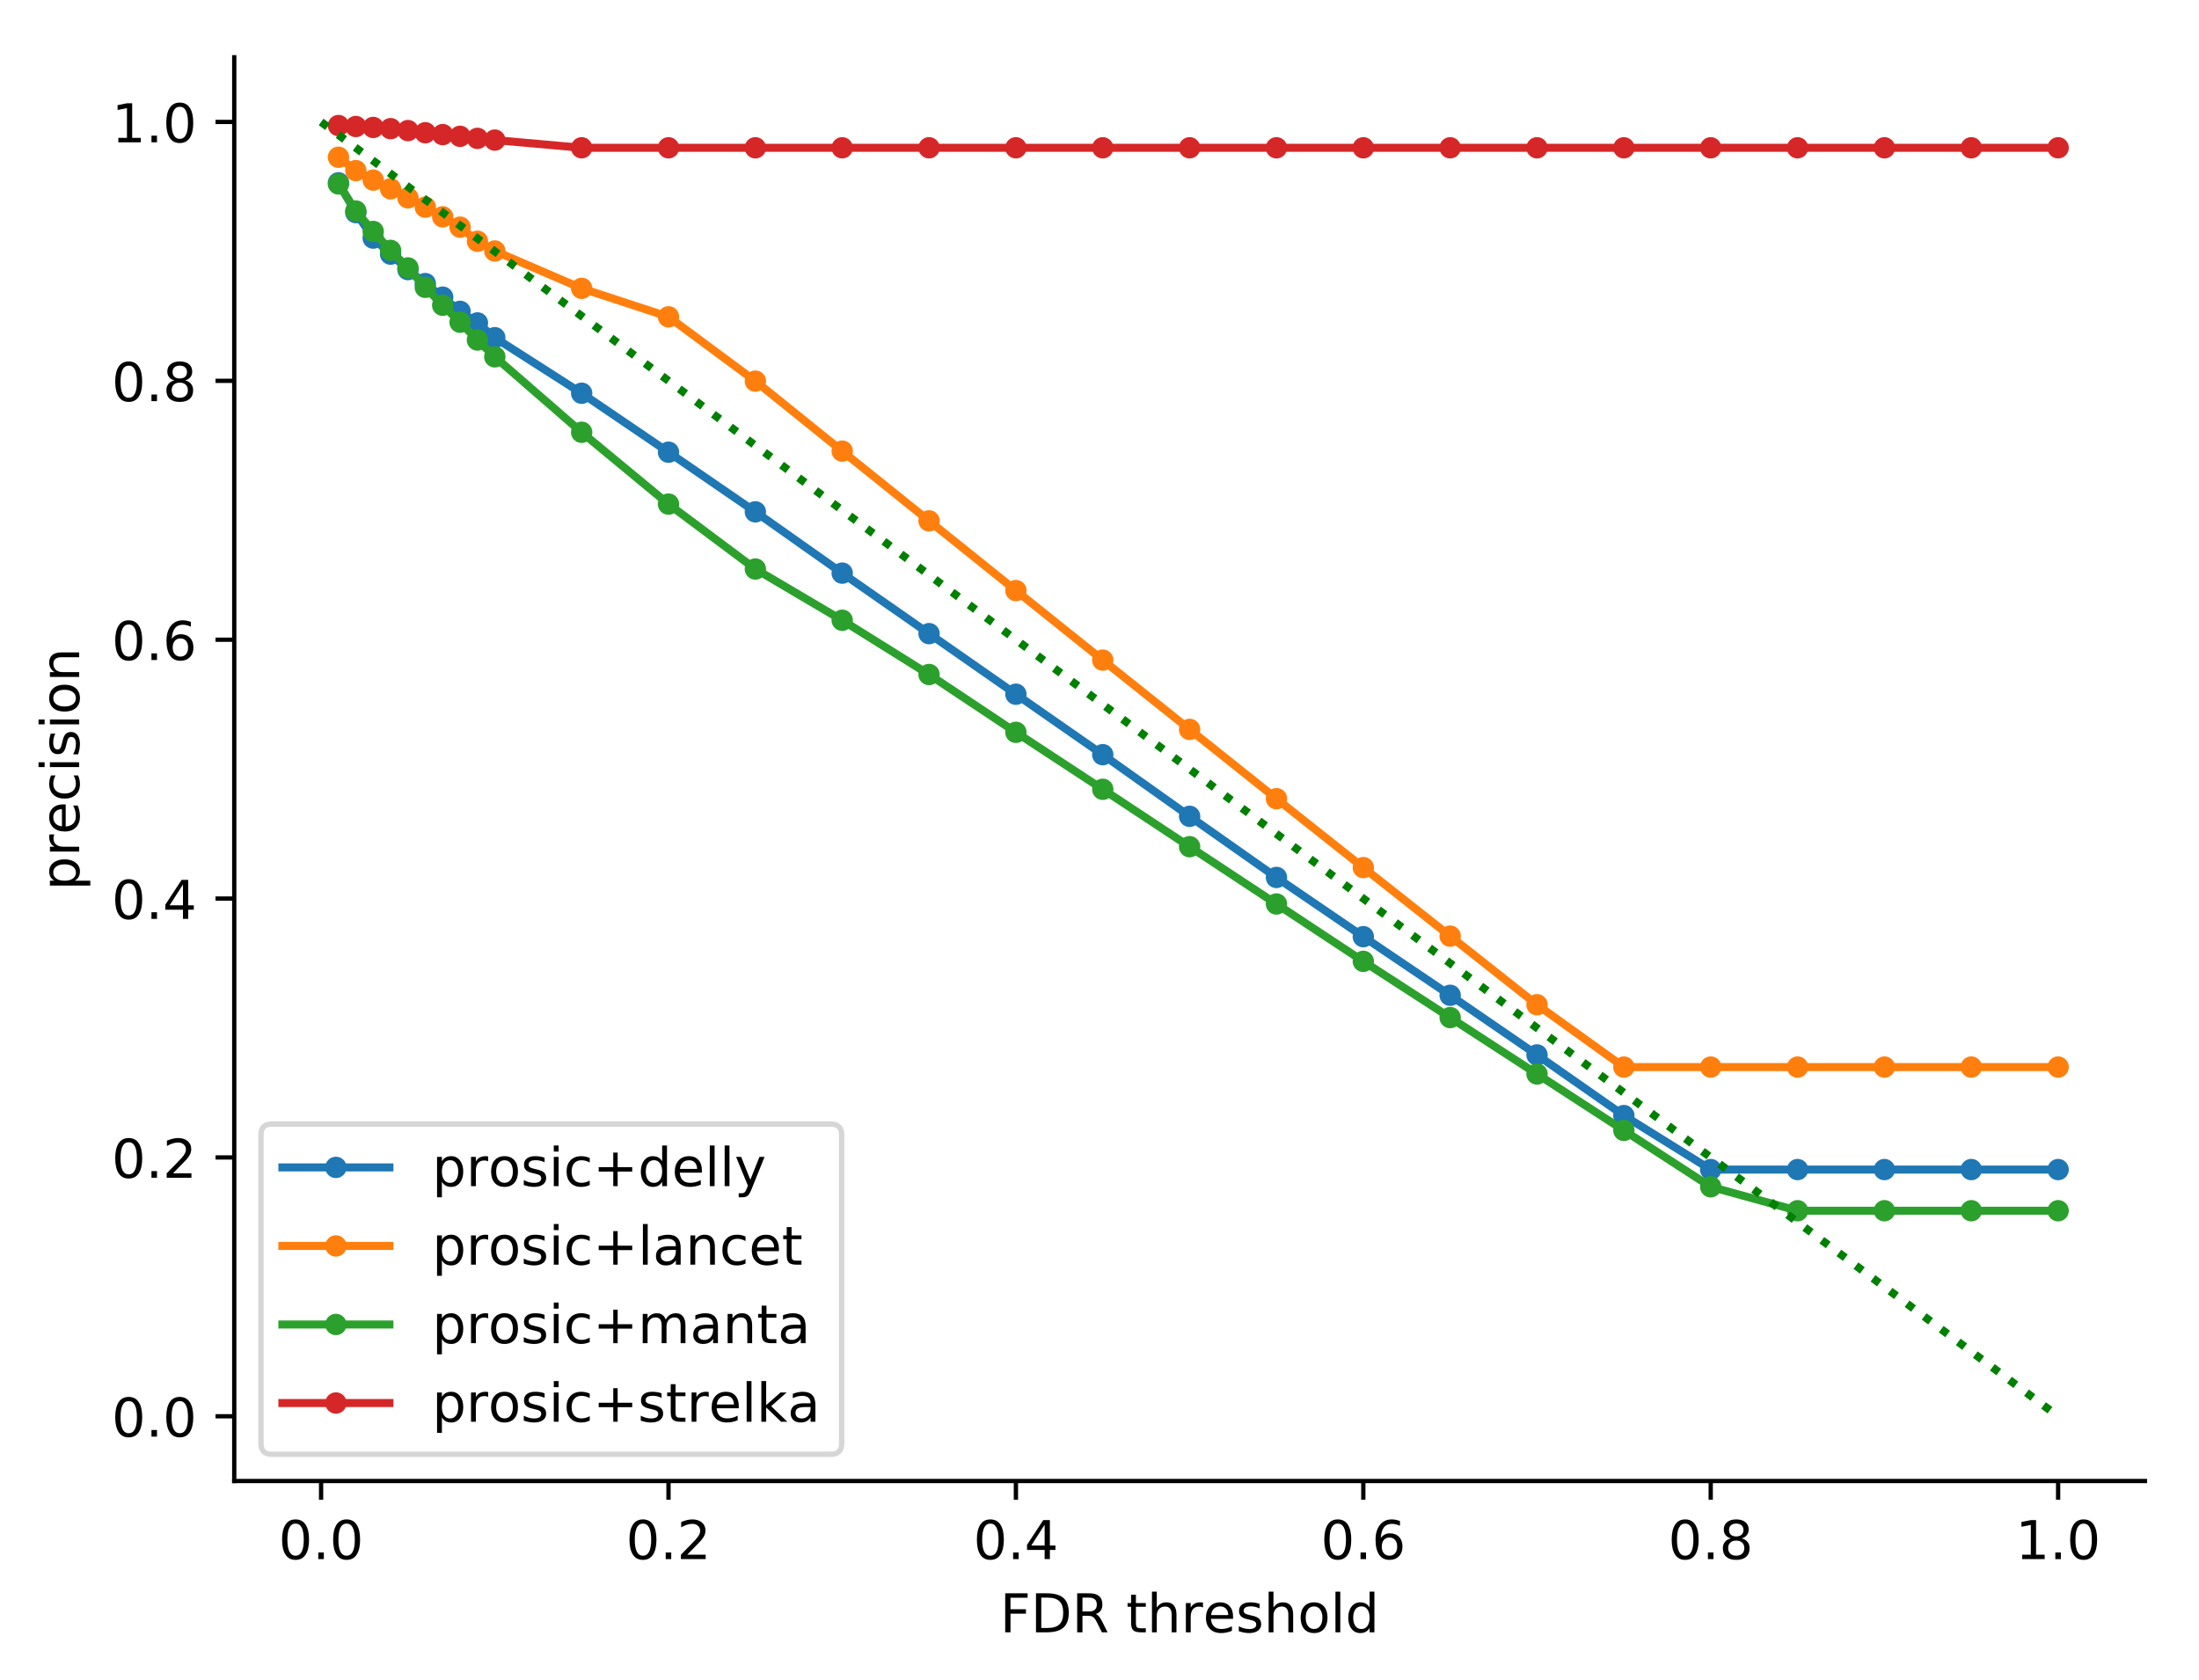 <?xml version="1.0" encoding="utf-8" standalone="no"?>
<!DOCTYPE svg PUBLIC "-//W3C//DTD SVG 1.1//EN"
  "http://www.w3.org/Graphics/SVG/1.1/DTD/svg11.dtd">
<!-- Created with matplotlib (http://matplotlib.org/) -->
<svg height="314pt" version="1.1" viewBox="0 0 411 314" width="411pt" xmlns="http://www.w3.org/2000/svg" xmlns:xlink="http://www.w3.org/1999/xlink">
 <defs>
  <style type="text/css">
*{stroke-linecap:butt;stroke-linejoin:round;}
  </style>
 </defs>
 <g id="figure_1">
  <g id="patch_1">
   <path d="M 0 314.368 
L 411.601 314.368 
L 411.601 0 
L 0 0 
z
" style="fill:#ffffff;"/>
  </g>
  <g id="axes_1">
   <g id="patch_2">
    <path d="M 43.781 276.812 
L 400.901 276.812 
L 400.901 10.7 
L 43.781 10.7 
z
" style="fill:#ffffff;"/>
   </g>
   <g id="matplotlib.axis_1">
    <g id="xtick_1">
     <g id="line2d_1">
      <defs>
       <path d="M 0 0 
L 0 3.5 
" id="mec2d5bb08a" style="stroke:#000000;stroke-width:0.8;"/>
      </defs>
      <g>
       <use style="stroke:#000000;stroke-width:0.8;" x="60.014" xlink:href="#mec2d5bb08a" y="276.812"/>
      </g>
     </g>
     <g id="text_1">
      <!-- 0.0 -->
      <defs>
       <path d="M 31.781 66.406 
Q 24.172 66.406 20.328 58.906 
Q 16.5 51.422 16.5 36.375 
Q 16.5 21.391 20.328 13.891 
Q 24.172 6.391 31.781 6.391 
Q 39.453 6.391 43.281 13.891 
Q 47.125 21.391 47.125 36.375 
Q 47.125 51.422 43.281 58.906 
Q 39.453 66.406 31.781 66.406 
z
M 31.781 74.219 
Q 44.047 74.219 50.516 64.516 
Q 56.984 54.828 56.984 36.375 
Q 56.984 17.969 50.516 8.266 
Q 44.047 -1.422 31.781 -1.422 
Q 19.531 -1.422 13.062 8.266 
Q 6.594 17.969 6.594 36.375 
Q 6.594 54.828 13.062 64.516 
Q 19.531 74.219 31.781 74.219 
z
" id="DejaVuSans-30"/>
       <path d="M 10.688 12.406 
L 21 12.406 
L 21 0 
L 10.688 0 
z
" id="DejaVuSans-2e"/>
      </defs>
      <g transform="translate(52.062 291.41)scale(0.1 -0.1)">
       <use xlink:href="#DejaVuSans-30"/>
       <use x="63.623" xlink:href="#DejaVuSans-2e"/>
       <use x="95.41" xlink:href="#DejaVuSans-30"/>
      </g>
     </g>
    </g>
    <g id="xtick_2">
     <g id="line2d_2">
      <g>
       <use style="stroke:#000000;stroke-width:0.8;" x="124.945" xlink:href="#mec2d5bb08a" y="276.812"/>
      </g>
     </g>
     <g id="text_2">
      <!-- 0.2 -->
      <defs>
       <path d="M 19.188 8.297 
L 53.609 8.297 
L 53.609 0 
L 7.328 0 
L 7.328 8.297 
Q 12.938 14.109 22.625 23.891 
Q 32.328 33.688 34.812 36.531 
Q 39.547 41.844 41.422 45.531 
Q 43.312 49.219 43.312 52.781 
Q 43.312 58.594 39.234 62.25 
Q 35.156 65.922 28.609 65.922 
Q 23.969 65.922 18.812 64.312 
Q 13.672 62.703 7.812 59.422 
L 7.812 69.391 
Q 13.766 71.781 18.938 73 
Q 24.125 74.219 28.422 74.219 
Q 39.75 74.219 46.484 68.547 
Q 53.219 62.891 53.219 53.422 
Q 53.219 48.922 51.531 44.891 
Q 49.859 40.875 45.406 35.406 
Q 44.188 33.984 37.641 27.219 
Q 31.109 20.453 19.188 8.297 
z
" id="DejaVuSans-32"/>
      </defs>
      <g transform="translate(116.993 291.41)scale(0.1 -0.1)">
       <use xlink:href="#DejaVuSans-30"/>
       <use x="63.623" xlink:href="#DejaVuSans-2e"/>
       <use x="95.41" xlink:href="#DejaVuSans-32"/>
      </g>
     </g>
    </g>
    <g id="xtick_3">
     <g id="line2d_3">
      <g>
       <use style="stroke:#000000;stroke-width:0.8;" x="189.876" xlink:href="#mec2d5bb08a" y="276.812"/>
      </g>
     </g>
     <g id="text_3">
      <!-- 0.4 -->
      <defs>
       <path d="M 37.797 64.312 
L 12.891 25.391 
L 37.797 25.391 
z
M 35.203 72.906 
L 47.609 72.906 
L 47.609 25.391 
L 58.016 25.391 
L 58.016 17.188 
L 47.609 17.188 
L 47.609 0 
L 37.797 0 
L 37.797 17.188 
L 4.891 17.188 
L 4.891 26.703 
z
" id="DejaVuSans-34"/>
      </defs>
      <g transform="translate(181.924 291.41)scale(0.1 -0.1)">
       <use xlink:href="#DejaVuSans-30"/>
       <use x="63.623" xlink:href="#DejaVuSans-2e"/>
       <use x="95.41" xlink:href="#DejaVuSans-34"/>
      </g>
     </g>
    </g>
    <g id="xtick_4">
     <g id="line2d_4">
      <g>
       <use style="stroke:#000000;stroke-width:0.8;" x="254.807" xlink:href="#mec2d5bb08a" y="276.812"/>
      </g>
     </g>
     <g id="text_4">
      <!-- 0.6 -->
      <defs>
       <path d="M 33.016 40.375 
Q 26.375 40.375 22.484 35.828 
Q 18.609 31.297 18.609 23.391 
Q 18.609 15.531 22.484 10.953 
Q 26.375 6.391 33.016 6.391 
Q 39.656 6.391 43.531 10.953 
Q 47.406 15.531 47.406 23.391 
Q 47.406 31.297 43.531 35.828 
Q 39.656 40.375 33.016 40.375 
z
M 52.594 71.297 
L 52.594 62.312 
Q 48.875 64.062 45.094 64.984 
Q 41.312 65.922 37.594 65.922 
Q 27.828 65.922 22.672 59.328 
Q 17.531 52.734 16.797 39.406 
Q 19.672 43.656 24.016 45.922 
Q 28.375 48.188 33.594 48.188 
Q 44.578 48.188 50.953 41.516 
Q 57.328 34.859 57.328 23.391 
Q 57.328 12.156 50.688 5.359 
Q 44.047 -1.422 33.016 -1.422 
Q 20.359 -1.422 13.672 8.266 
Q 6.984 17.969 6.984 36.375 
Q 6.984 53.656 15.188 63.938 
Q 23.391 74.219 37.203 74.219 
Q 40.922 74.219 44.703 73.484 
Q 48.484 72.75 52.594 71.297 
z
" id="DejaVuSans-36"/>
      </defs>
      <g transform="translate(246.855 291.41)scale(0.1 -0.1)">
       <use xlink:href="#DejaVuSans-30"/>
       <use x="63.623" xlink:href="#DejaVuSans-2e"/>
       <use x="95.41" xlink:href="#DejaVuSans-36"/>
      </g>
     </g>
    </g>
    <g id="xtick_5">
     <g id="line2d_5">
      <g>
       <use style="stroke:#000000;stroke-width:0.8;" x="319.738" xlink:href="#mec2d5bb08a" y="276.812"/>
      </g>
     </g>
     <g id="text_5">
      <!-- 0.8 -->
      <defs>
       <path d="M 31.781 34.625 
Q 24.75 34.625 20.719 30.859 
Q 16.703 27.094 16.703 20.516 
Q 16.703 13.922 20.719 10.156 
Q 24.75 6.391 31.781 6.391 
Q 38.812 6.391 42.859 10.172 
Q 46.922 13.969 46.922 20.516 
Q 46.922 27.094 42.891 30.859 
Q 38.875 34.625 31.781 34.625 
z
M 21.922 38.812 
Q 15.578 40.375 12.031 44.719 
Q 8.5 49.078 8.5 55.328 
Q 8.5 64.062 14.719 69.141 
Q 20.953 74.219 31.781 74.219 
Q 42.672 74.219 48.875 69.141 
Q 55.078 64.062 55.078 55.328 
Q 55.078 49.078 51.531 44.719 
Q 48 40.375 41.703 38.812 
Q 48.828 37.156 52.797 32.312 
Q 56.781 27.484 56.781 20.516 
Q 56.781 9.906 50.312 4.234 
Q 43.844 -1.422 31.781 -1.422 
Q 19.734 -1.422 13.25 4.234 
Q 6.781 9.906 6.781 20.516 
Q 6.781 27.484 10.781 32.312 
Q 14.797 37.156 21.922 38.812 
z
M 18.312 54.391 
Q 18.312 48.734 21.844 45.562 
Q 25.391 42.391 31.781 42.391 
Q 38.141 42.391 41.719 45.562 
Q 45.312 48.734 45.312 54.391 
Q 45.312 60.062 41.719 63.234 
Q 38.141 66.406 31.781 66.406 
Q 25.391 66.406 21.844 63.234 
Q 18.312 60.062 18.312 54.391 
z
" id="DejaVuSans-38"/>
      </defs>
      <g transform="translate(311.786 291.41)scale(0.1 -0.1)">
       <use xlink:href="#DejaVuSans-30"/>
       <use x="63.623" xlink:href="#DejaVuSans-2e"/>
       <use x="95.41" xlink:href="#DejaVuSans-38"/>
      </g>
     </g>
    </g>
    <g id="xtick_6">
     <g id="line2d_6">
      <g>
       <use style="stroke:#000000;stroke-width:0.8;" x="384.669" xlink:href="#mec2d5bb08a" y="276.812"/>
      </g>
     </g>
     <g id="text_6">
      <!-- 1.0 -->
      <defs>
       <path d="M 12.406 8.297 
L 28.516 8.297 
L 28.516 63.922 
L 10.984 60.406 
L 10.984 69.391 
L 28.422 72.906 
L 38.281 72.906 
L 38.281 8.297 
L 54.391 8.297 
L 54.391 0 
L 12.406 0 
z
" id="DejaVuSans-31"/>
      </defs>
      <g transform="translate(376.717 291.41)scale(0.1 -0.1)">
       <use xlink:href="#DejaVuSans-31"/>
       <use x="63.623" xlink:href="#DejaVuSans-2e"/>
       <use x="95.41" xlink:href="#DejaVuSans-30"/>
      </g>
     </g>
    </g>
    <g id="text_7">
     <!-- FDR threshold -->
     <defs>
      <path d="M 9.812 72.906 
L 51.703 72.906 
L 51.703 64.594 
L 19.672 64.594 
L 19.672 43.109 
L 48.578 43.109 
L 48.578 34.812 
L 19.672 34.812 
L 19.672 0 
L 9.812 0 
z
" id="DejaVuSans-46"/>
      <path d="M 19.672 64.797 
L 19.672 8.109 
L 31.594 8.109 
Q 46.688 8.109 53.688 14.938 
Q 60.688 21.781 60.688 36.531 
Q 60.688 51.172 53.688 57.984 
Q 46.688 64.797 31.594 64.797 
z
M 9.812 72.906 
L 30.078 72.906 
Q 51.266 72.906 61.172 64.094 
Q 71.094 55.281 71.094 36.531 
Q 71.094 17.672 61.125 8.828 
Q 51.172 0 30.078 0 
L 9.812 0 
z
" id="DejaVuSans-44"/>
      <path d="M 44.391 34.188 
Q 47.562 33.109 50.562 29.594 
Q 53.562 26.078 56.594 19.922 
L 66.609 0 
L 56 0 
L 46.688 18.703 
Q 43.062 26.031 39.672 28.422 
Q 36.281 30.812 30.422 30.812 
L 19.672 30.812 
L 19.672 0 
L 9.812 0 
L 9.812 72.906 
L 32.078 72.906 
Q 44.578 72.906 50.734 67.672 
Q 56.891 62.453 56.891 51.906 
Q 56.891 45.016 53.688 40.469 
Q 50.484 35.938 44.391 34.188 
z
M 19.672 64.797 
L 19.672 38.922 
L 32.078 38.922 
Q 39.203 38.922 42.844 42.219 
Q 46.484 45.516 46.484 51.906 
Q 46.484 58.297 42.844 61.547 
Q 39.203 64.797 32.078 64.797 
z
" id="DejaVuSans-52"/>
      <path id="DejaVuSans-20"/>
      <path d="M 18.312 70.219 
L 18.312 54.688 
L 36.812 54.688 
L 36.812 47.703 
L 18.312 47.703 
L 18.312 18.016 
Q 18.312 11.328 20.141 9.422 
Q 21.969 7.516 27.594 7.516 
L 36.812 7.516 
L 36.812 0 
L 27.594 0 
Q 17.188 0 13.234 3.875 
Q 9.281 7.766 9.281 18.016 
L 9.281 47.703 
L 2.688 47.703 
L 2.688 54.688 
L 9.281 54.688 
L 9.281 70.219 
z
" id="DejaVuSans-74"/>
      <path d="M 54.891 33.016 
L 54.891 0 
L 45.906 0 
L 45.906 32.719 
Q 45.906 40.484 42.875 44.328 
Q 39.844 48.188 33.797 48.188 
Q 26.516 48.188 22.312 43.547 
Q 18.109 38.922 18.109 30.906 
L 18.109 0 
L 9.078 0 
L 9.078 75.984 
L 18.109 75.984 
L 18.109 46.188 
Q 21.344 51.125 25.703 53.562 
Q 30.078 56 35.797 56 
Q 45.219 56 50.047 50.172 
Q 54.891 44.344 54.891 33.016 
z
" id="DejaVuSans-68"/>
      <path d="M 41.109 46.297 
Q 39.594 47.172 37.812 47.578 
Q 36.031 48 33.891 48 
Q 26.266 48 22.188 43.047 
Q 18.109 38.094 18.109 28.812 
L 18.109 0 
L 9.078 0 
L 9.078 54.688 
L 18.109 54.688 
L 18.109 46.188 
Q 20.953 51.172 25.484 53.578 
Q 30.031 56 36.531 56 
Q 37.453 56 38.578 55.875 
Q 39.703 55.766 41.062 55.516 
z
" id="DejaVuSans-72"/>
      <path d="M 56.203 29.594 
L 56.203 25.203 
L 14.891 25.203 
Q 15.484 15.922 20.484 11.062 
Q 25.484 6.203 34.422 6.203 
Q 39.594 6.203 44.453 7.469 
Q 49.312 8.734 54.109 11.281 
L 54.109 2.781 
Q 49.266 0.734 44.188 -0.344 
Q 39.109 -1.422 33.891 -1.422 
Q 20.797 -1.422 13.156 6.188 
Q 5.516 13.812 5.516 26.812 
Q 5.516 40.234 12.766 48.109 
Q 20.016 56 32.328 56 
Q 43.359 56 49.781 48.891 
Q 56.203 41.797 56.203 29.594 
z
M 47.219 32.234 
Q 47.125 39.594 43.094 43.984 
Q 39.062 48.391 32.422 48.391 
Q 24.906 48.391 20.391 44.141 
Q 15.875 39.891 15.188 32.172 
z
" id="DejaVuSans-65"/>
      <path d="M 44.281 53.078 
L 44.281 44.578 
Q 40.484 46.531 36.375 47.5 
Q 32.281 48.484 27.875 48.484 
Q 21.188 48.484 17.844 46.438 
Q 14.5 44.391 14.5 40.281 
Q 14.5 37.156 16.891 35.375 
Q 19.281 33.594 26.516 31.984 
L 29.594 31.297 
Q 39.156 29.25 43.188 25.516 
Q 47.219 21.781 47.219 15.094 
Q 47.219 7.469 41.188 3.016 
Q 35.156 -1.422 24.609 -1.422 
Q 20.219 -1.422 15.453 -0.562 
Q 10.688 0.297 5.422 2 
L 5.422 11.281 
Q 10.406 8.688 15.234 7.391 
Q 20.062 6.109 24.812 6.109 
Q 31.156 6.109 34.562 8.281 
Q 37.984 10.453 37.984 14.406 
Q 37.984 18.062 35.516 20.016 
Q 33.062 21.969 24.703 23.781 
L 21.578 24.516 
Q 13.234 26.266 9.516 29.906 
Q 5.812 33.547 5.812 39.891 
Q 5.812 47.609 11.281 51.797 
Q 16.75 56 26.812 56 
Q 31.781 56 36.172 55.266 
Q 40.578 54.547 44.281 53.078 
z
" id="DejaVuSans-73"/>
      <path d="M 30.609 48.391 
Q 23.391 48.391 19.188 42.75 
Q 14.984 37.109 14.984 27.297 
Q 14.984 17.484 19.156 11.844 
Q 23.344 6.203 30.609 6.203 
Q 37.797 6.203 41.984 11.859 
Q 46.188 17.531 46.188 27.297 
Q 46.188 37.016 41.984 42.703 
Q 37.797 48.391 30.609 48.391 
z
M 30.609 56 
Q 42.328 56 49.016 48.375 
Q 55.719 40.766 55.719 27.297 
Q 55.719 13.875 49.016 6.219 
Q 42.328 -1.422 30.609 -1.422 
Q 18.844 -1.422 12.172 6.219 
Q 5.516 13.875 5.516 27.297 
Q 5.516 40.766 12.172 48.375 
Q 18.844 56 30.609 56 
z
" id="DejaVuSans-6f"/>
      <path d="M 9.422 75.984 
L 18.406 75.984 
L 18.406 0 
L 9.422 0 
z
" id="DejaVuSans-6c"/>
      <path d="M 45.406 46.391 
L 45.406 75.984 
L 54.391 75.984 
L 54.391 0 
L 45.406 0 
L 45.406 8.203 
Q 42.578 3.328 38.25 0.953 
Q 33.938 -1.422 27.875 -1.422 
Q 17.969 -1.422 11.734 6.484 
Q 5.516 14.406 5.516 27.297 
Q 5.516 40.188 11.734 48.094 
Q 17.969 56 27.875 56 
Q 33.938 56 38.25 53.625 
Q 42.578 51.266 45.406 46.391 
z
M 14.797 27.297 
Q 14.797 17.391 18.875 11.75 
Q 22.953 6.109 30.078 6.109 
Q 37.203 6.109 41.297 11.75 
Q 45.406 17.391 45.406 27.297 
Q 45.406 37.203 41.297 42.844 
Q 37.203 48.484 30.078 48.484 
Q 22.953 48.484 18.875 42.844 
Q 14.797 37.203 14.797 27.297 
z
" id="DejaVuSans-64"/>
     </defs>
     <g transform="translate(186.897 305.089)scale(0.1 -0.1)">
      <use xlink:href="#DejaVuSans-46"/>
      <use x="57.52" xlink:href="#DejaVuSans-44"/>
      <use x="134.521" xlink:href="#DejaVuSans-52"/>
      <use x="204.004" xlink:href="#DejaVuSans-20"/>
      <use x="235.791" xlink:href="#DejaVuSans-74"/>
      <use x="275" xlink:href="#DejaVuSans-68"/>
      <use x="338.379" xlink:href="#DejaVuSans-72"/>
      <use x="379.461" xlink:href="#DejaVuSans-65"/>
      <use x="440.984" xlink:href="#DejaVuSans-73"/>
      <use x="493.084" xlink:href="#DejaVuSans-68"/>
      <use x="556.463" xlink:href="#DejaVuSans-6f"/>
      <use x="617.645" xlink:href="#DejaVuSans-6c"/>
      <use x="645.428" xlink:href="#DejaVuSans-64"/>
     </g>
    </g>
   </g>
   <g id="matplotlib.axis_2">
    <g id="ytick_1">
     <g id="line2d_7">
      <defs>
       <path d="M 0 0 
L -3.5 0 
" id="m9bc4172558" style="stroke:#000000;stroke-width:0.8;"/>
      </defs>
      <g>
       <use style="stroke:#000000;stroke-width:0.8;" x="43.781" xlink:href="#m9bc4172558" y="264.716"/>
      </g>
     </g>
     <g id="text_8">
      <!-- 0.0 -->
      <g transform="translate(20.878 268.515)scale(0.1 -0.1)">
       <use xlink:href="#DejaVuSans-30"/>
       <use x="63.623" xlink:href="#DejaVuSans-2e"/>
       <use x="95.41" xlink:href="#DejaVuSans-30"/>
      </g>
     </g>
    </g>
    <g id="ytick_2">
     <g id="line2d_8">
      <g>
       <use style="stroke:#000000;stroke-width:0.8;" x="43.781" xlink:href="#m9bc4172558" y="216.332"/>
      </g>
     </g>
     <g id="text_9">
      <!-- 0.2 -->
      <g transform="translate(20.878 220.131)scale(0.1 -0.1)">
       <use xlink:href="#DejaVuSans-30"/>
       <use x="63.623" xlink:href="#DejaVuSans-2e"/>
       <use x="95.41" xlink:href="#DejaVuSans-32"/>
      </g>
     </g>
    </g>
    <g id="ytick_3">
     <g id="line2d_9">
      <g>
       <use style="stroke:#000000;stroke-width:0.8;" x="43.781" xlink:href="#m9bc4172558" y="167.948"/>
      </g>
     </g>
     <g id="text_10">
      <!-- 0.4 -->
      <g transform="translate(20.878 171.747)scale(0.1 -0.1)">
       <use xlink:href="#DejaVuSans-30"/>
       <use x="63.623" xlink:href="#DejaVuSans-2e"/>
       <use x="95.41" xlink:href="#DejaVuSans-34"/>
      </g>
     </g>
    </g>
    <g id="ytick_4">
     <g id="line2d_10">
      <g>
       <use style="stroke:#000000;stroke-width:0.8;" x="43.781" xlink:href="#m9bc4172558" y="119.564"/>
      </g>
     </g>
     <g id="text_11">
      <!-- 0.6 -->
      <g transform="translate(20.878 123.363)scale(0.1 -0.1)">
       <use xlink:href="#DejaVuSans-30"/>
       <use x="63.623" xlink:href="#DejaVuSans-2e"/>
       <use x="95.41" xlink:href="#DejaVuSans-36"/>
      </g>
     </g>
    </g>
    <g id="ytick_5">
     <g id="line2d_11">
      <g>
       <use style="stroke:#000000;stroke-width:0.8;" x="43.781" xlink:href="#m9bc4172558" y="71.18"/>
      </g>
     </g>
     <g id="text_12">
      <!-- 0.8 -->
      <g transform="translate(20.878 74.979)scale(0.1 -0.1)">
       <use xlink:href="#DejaVuSans-30"/>
       <use x="63.623" xlink:href="#DejaVuSans-2e"/>
       <use x="95.41" xlink:href="#DejaVuSans-38"/>
      </g>
     </g>
    </g>
    <g id="ytick_6">
     <g id="line2d_12">
      <g>
       <use style="stroke:#000000;stroke-width:0.8;" x="43.781" xlink:href="#m9bc4172558" y="22.796"/>
      </g>
     </g>
     <g id="text_13">
      <!-- 1.0 -->
      <g transform="translate(20.878 26.595)scale(0.1 -0.1)">
       <use xlink:href="#DejaVuSans-31"/>
       <use x="63.623" xlink:href="#DejaVuSans-2e"/>
       <use x="95.41" xlink:href="#DejaVuSans-30"/>
      </g>
     </g>
    </g>
    <g id="text_14">
     <!-- precision -->
     <defs>
      <path d="M 18.109 8.203 
L 18.109 -20.797 
L 9.078 -20.797 
L 9.078 54.688 
L 18.109 54.688 
L 18.109 46.391 
Q 20.953 51.266 25.266 53.625 
Q 29.594 56 35.594 56 
Q 45.562 56 51.781 48.094 
Q 58.016 40.188 58.016 27.297 
Q 58.016 14.406 51.781 6.484 
Q 45.562 -1.422 35.594 -1.422 
Q 29.594 -1.422 25.266 0.953 
Q 20.953 3.328 18.109 8.203 
z
M 48.688 27.297 
Q 48.688 37.203 44.609 42.844 
Q 40.531 48.484 33.406 48.484 
Q 26.266 48.484 22.188 42.844 
Q 18.109 37.203 18.109 27.297 
Q 18.109 17.391 22.188 11.75 
Q 26.266 6.109 33.406 6.109 
Q 40.531 6.109 44.609 11.75 
Q 48.688 17.391 48.688 27.297 
z
" id="DejaVuSans-70"/>
      <path d="M 48.781 52.594 
L 48.781 44.188 
Q 44.969 46.297 41.141 47.344 
Q 37.312 48.391 33.406 48.391 
Q 24.656 48.391 19.812 42.844 
Q 14.984 37.312 14.984 27.297 
Q 14.984 17.281 19.812 11.734 
Q 24.656 6.203 33.406 6.203 
Q 37.312 6.203 41.141 7.25 
Q 44.969 8.297 48.781 10.406 
L 48.781 2.094 
Q 45.016 0.344 40.984 -0.531 
Q 36.969 -1.422 32.422 -1.422 
Q 20.062 -1.422 12.781 6.344 
Q 5.516 14.109 5.516 27.297 
Q 5.516 40.672 12.859 48.328 
Q 20.219 56 33.016 56 
Q 37.156 56 41.109 55.141 
Q 45.062 54.297 48.781 52.594 
z
" id="DejaVuSans-63"/>
      <path d="M 9.422 54.688 
L 18.406 54.688 
L 18.406 0 
L 9.422 0 
z
M 9.422 75.984 
L 18.406 75.984 
L 18.406 64.594 
L 9.422 64.594 
z
" id="DejaVuSans-69"/>
      <path d="M 54.891 33.016 
L 54.891 0 
L 45.906 0 
L 45.906 32.719 
Q 45.906 40.484 42.875 44.328 
Q 39.844 48.188 33.797 48.188 
Q 26.516 48.188 22.312 43.547 
Q 18.109 38.922 18.109 30.906 
L 18.109 0 
L 9.078 0 
L 9.078 54.688 
L 18.109 54.688 
L 18.109 46.188 
Q 21.344 51.125 25.703 53.562 
Q 30.078 56 35.797 56 
Q 45.219 56 50.047 50.172 
Q 54.891 44.344 54.891 33.016 
z
" id="DejaVuSans-6e"/>
     </defs>
     <g transform="translate(14.798 166.421)rotate(-90)scale(0.1 -0.1)">
      <use xlink:href="#DejaVuSans-70"/>
      <use x="63.477" xlink:href="#DejaVuSans-72"/>
      <use x="104.559" xlink:href="#DejaVuSans-65"/>
      <use x="166.082" xlink:href="#DejaVuSans-63"/>
      <use x="221.062" xlink:href="#DejaVuSans-69"/>
      <use x="248.846" xlink:href="#DejaVuSans-73"/>
      <use x="300.945" xlink:href="#DejaVuSans-69"/>
      <use x="328.729" xlink:href="#DejaVuSans-6f"/>
      <use x="389.91" xlink:href="#DejaVuSans-6e"/>
     </g>
    </g>
   </g>
   <g id="line2d_13">
    <path clip-path="url(#p0b0b9f1815)" d="M 63.261 34.17 
L 66.507 39.736 
L 69.754 44.499 
L 73 47.499 
L 76.247 50.388 
L 79.493 53.002 
L 82.74 55.539 
L 85.986 58.192 
L 89.233 60.358 
L 92.479 63.116 
L 108.712 73.498 
L 124.945 84.52 
L 141.178 95.669 
L 157.41 107.122 
L 173.643 118.43 
L 189.876 129.754 
L 206.109 141.054 
L 222.341 152.576 
L 238.574 164 
L 254.807 175.071 
L 271.039 186.029 
L 287.272 197.172 
L 303.505 208.509 
L 319.738 218.601 
L 335.97 218.601 
L 352.203 218.601 
L 368.436 218.601 
L 384.669 218.601 
" style="fill:none;stroke:#1f77b4;stroke-linecap:square;stroke-width:1.5;"/>
    <defs>
     <path d="M 0 1.5 
C 0.398 1.5 0.779 1.342 1.061 1.061 
C 1.342 0.779 1.5 0.398 1.5 0 
C 1.5 -0.398 1.342 -0.779 1.061 -1.061 
C 0.779 -1.342 0.398 -1.5 0 -1.5 
C -0.398 -1.5 -0.779 -1.342 -1.061 -1.061 
C -1.342 -0.779 -1.5 -0.398 -1.5 0 
C -1.5 0.398 -1.342 0.779 -1.061 1.061 
C -0.779 1.342 -0.398 1.5 0 1.5 
z
" id="m20f004d46e" style="stroke:#1f77b4;"/>
    </defs>
    <g clip-path="url(#p0b0b9f1815)">
     <use style="fill:#1f77b4;stroke:#1f77b4;" x="63.261" xlink:href="#m20f004d46e" y="34.17"/>
     <use style="fill:#1f77b4;stroke:#1f77b4;" x="66.507" xlink:href="#m20f004d46e" y="39.736"/>
     <use style="fill:#1f77b4;stroke:#1f77b4;" x="69.754" xlink:href="#m20f004d46e" y="44.499"/>
     <use style="fill:#1f77b4;stroke:#1f77b4;" x="73" xlink:href="#m20f004d46e" y="47.499"/>
     <use style="fill:#1f77b4;stroke:#1f77b4;" x="76.247" xlink:href="#m20f004d46e" y="50.388"/>
     <use style="fill:#1f77b4;stroke:#1f77b4;" x="79.493" xlink:href="#m20f004d46e" y="53.002"/>
     <use style="fill:#1f77b4;stroke:#1f77b4;" x="82.74" xlink:href="#m20f004d46e" y="55.539"/>
     <use style="fill:#1f77b4;stroke:#1f77b4;" x="85.986" xlink:href="#m20f004d46e" y="58.192"/>
     <use style="fill:#1f77b4;stroke:#1f77b4;" x="89.233" xlink:href="#m20f004d46e" y="60.358"/>
     <use style="fill:#1f77b4;stroke:#1f77b4;" x="92.479" xlink:href="#m20f004d46e" y="63.116"/>
     <use style="fill:#1f77b4;stroke:#1f77b4;" x="108.712" xlink:href="#m20f004d46e" y="73.498"/>
     <use style="fill:#1f77b4;stroke:#1f77b4;" x="124.945" xlink:href="#m20f004d46e" y="84.52"/>
     <use style="fill:#1f77b4;stroke:#1f77b4;" x="141.178" xlink:href="#m20f004d46e" y="95.669"/>
     <use style="fill:#1f77b4;stroke:#1f77b4;" x="157.41" xlink:href="#m20f004d46e" y="107.122"/>
     <use style="fill:#1f77b4;stroke:#1f77b4;" x="173.643" xlink:href="#m20f004d46e" y="118.43"/>
     <use style="fill:#1f77b4;stroke:#1f77b4;" x="189.876" xlink:href="#m20f004d46e" y="129.754"/>
     <use style="fill:#1f77b4;stroke:#1f77b4;" x="206.109" xlink:href="#m20f004d46e" y="141.054"/>
     <use style="fill:#1f77b4;stroke:#1f77b4;" x="222.341" xlink:href="#m20f004d46e" y="152.576"/>
     <use style="fill:#1f77b4;stroke:#1f77b4;" x="238.574" xlink:href="#m20f004d46e" y="164"/>
     <use style="fill:#1f77b4;stroke:#1f77b4;" x="254.807" xlink:href="#m20f004d46e" y="175.071"/>
     <use style="fill:#1f77b4;stroke:#1f77b4;" x="271.039" xlink:href="#m20f004d46e" y="186.029"/>
     <use style="fill:#1f77b4;stroke:#1f77b4;" x="287.272" xlink:href="#m20f004d46e" y="197.172"/>
     <use style="fill:#1f77b4;stroke:#1f77b4;" x="303.505" xlink:href="#m20f004d46e" y="208.509"/>
     <use style="fill:#1f77b4;stroke:#1f77b4;" x="319.738" xlink:href="#m20f004d46e" y="218.601"/>
     <use style="fill:#1f77b4;stroke:#1f77b4;" x="335.97" xlink:href="#m20f004d46e" y="218.601"/>
     <use style="fill:#1f77b4;stroke:#1f77b4;" x="352.203" xlink:href="#m20f004d46e" y="218.601"/>
     <use style="fill:#1f77b4;stroke:#1f77b4;" x="368.436" xlink:href="#m20f004d46e" y="218.601"/>
     <use style="fill:#1f77b4;stroke:#1f77b4;" x="384.669" xlink:href="#m20f004d46e" y="218.601"/>
    </g>
   </g>
   <g id="line2d_14">
    <path clip-path="url(#p0b0b9f1815)" d="M 63.261 29.392 
L 66.507 31.887 
L 69.754 33.664 
L 73 35.29 
L 76.247 36.981 
L 79.493 38.721 
L 82.74 40.525 
L 85.986 42.453 
L 89.233 45.092 
L 92.479 46.909 
L 108.712 53.894 
L 124.945 59.219 
L 141.178 71.234 
L 157.41 84.315 
L 173.643 97.354 
L 189.876 110.382 
L 206.109 123.379 
L 222.341 136.328 
L 238.574 149.285 
L 254.807 162.156 
L 271.039 174.971 
L 287.272 187.791 
L 303.505 199.441 
L 319.738 199.441 
L 335.97 199.441 
L 352.203 199.441 
L 368.436 199.441 
L 384.669 199.441 
" style="fill:none;stroke:#ff7f0e;stroke-linecap:square;stroke-width:1.5;"/>
    <defs>
     <path d="M 0 1.5 
C 0.398 1.5 0.779 1.342 1.061 1.061 
C 1.342 0.779 1.5 0.398 1.5 0 
C 1.5 -0.398 1.342 -0.779 1.061 -1.061 
C 0.779 -1.342 0.398 -1.5 0 -1.5 
C -0.398 -1.5 -0.779 -1.342 -1.061 -1.061 
C -1.342 -0.779 -1.5 -0.398 -1.5 0 
C -1.5 0.398 -1.342 0.779 -1.061 1.061 
C -0.779 1.342 -0.398 1.5 0 1.5 
z
" id="m4faa8373d0" style="stroke:#ff7f0e;"/>
    </defs>
    <g clip-path="url(#p0b0b9f1815)">
     <use style="fill:#ff7f0e;stroke:#ff7f0e;" x="63.261" xlink:href="#m4faa8373d0" y="29.392"/>
     <use style="fill:#ff7f0e;stroke:#ff7f0e;" x="66.507" xlink:href="#m4faa8373d0" y="31.887"/>
     <use style="fill:#ff7f0e;stroke:#ff7f0e;" x="69.754" xlink:href="#m4faa8373d0" y="33.664"/>
     <use style="fill:#ff7f0e;stroke:#ff7f0e;" x="73" xlink:href="#m4faa8373d0" y="35.29"/>
     <use style="fill:#ff7f0e;stroke:#ff7f0e;" x="76.247" xlink:href="#m4faa8373d0" y="36.981"/>
     <use style="fill:#ff7f0e;stroke:#ff7f0e;" x="79.493" xlink:href="#m4faa8373d0" y="38.721"/>
     <use style="fill:#ff7f0e;stroke:#ff7f0e;" x="82.74" xlink:href="#m4faa8373d0" y="40.525"/>
     <use style="fill:#ff7f0e;stroke:#ff7f0e;" x="85.986" xlink:href="#m4faa8373d0" y="42.453"/>
     <use style="fill:#ff7f0e;stroke:#ff7f0e;" x="89.233" xlink:href="#m4faa8373d0" y="45.092"/>
     <use style="fill:#ff7f0e;stroke:#ff7f0e;" x="92.479" xlink:href="#m4faa8373d0" y="46.909"/>
     <use style="fill:#ff7f0e;stroke:#ff7f0e;" x="108.712" xlink:href="#m4faa8373d0" y="53.894"/>
     <use style="fill:#ff7f0e;stroke:#ff7f0e;" x="124.945" xlink:href="#m4faa8373d0" y="59.219"/>
     <use style="fill:#ff7f0e;stroke:#ff7f0e;" x="141.178" xlink:href="#m4faa8373d0" y="71.234"/>
     <use style="fill:#ff7f0e;stroke:#ff7f0e;" x="157.41" xlink:href="#m4faa8373d0" y="84.315"/>
     <use style="fill:#ff7f0e;stroke:#ff7f0e;" x="173.643" xlink:href="#m4faa8373d0" y="97.354"/>
     <use style="fill:#ff7f0e;stroke:#ff7f0e;" x="189.876" xlink:href="#m4faa8373d0" y="110.382"/>
     <use style="fill:#ff7f0e;stroke:#ff7f0e;" x="206.109" xlink:href="#m4faa8373d0" y="123.379"/>
     <use style="fill:#ff7f0e;stroke:#ff7f0e;" x="222.341" xlink:href="#m4faa8373d0" y="136.328"/>
     <use style="fill:#ff7f0e;stroke:#ff7f0e;" x="238.574" xlink:href="#m4faa8373d0" y="149.285"/>
     <use style="fill:#ff7f0e;stroke:#ff7f0e;" x="254.807" xlink:href="#m4faa8373d0" y="162.156"/>
     <use style="fill:#ff7f0e;stroke:#ff7f0e;" x="271.039" xlink:href="#m4faa8373d0" y="174.971"/>
     <use style="fill:#ff7f0e;stroke:#ff7f0e;" x="287.272" xlink:href="#m4faa8373d0" y="187.791"/>
     <use style="fill:#ff7f0e;stroke:#ff7f0e;" x="303.505" xlink:href="#m4faa8373d0" y="199.441"/>
     <use style="fill:#ff7f0e;stroke:#ff7f0e;" x="319.738" xlink:href="#m4faa8373d0" y="199.441"/>
     <use style="fill:#ff7f0e;stroke:#ff7f0e;" x="335.97" xlink:href="#m4faa8373d0" y="199.441"/>
     <use style="fill:#ff7f0e;stroke:#ff7f0e;" x="352.203" xlink:href="#m4faa8373d0" y="199.441"/>
     <use style="fill:#ff7f0e;stroke:#ff7f0e;" x="368.436" xlink:href="#m4faa8373d0" y="199.441"/>
     <use style="fill:#ff7f0e;stroke:#ff7f0e;" x="384.669" xlink:href="#m4faa8373d0" y="199.441"/>
    </g>
   </g>
   <g id="line2d_15">
    <path clip-path="url(#p0b0b9f1815)" d="M 63.261 34.38 
L 66.507 39.435 
L 69.754 43.258 
L 73 46.797 
L 76.247 50.074 
L 79.493 53.705 
L 82.74 57.053 
L 85.986 60.223 
L 89.233 63.551 
L 92.479 66.695 
L 108.712 80.794 
L 124.945 94.219 
L 141.178 106.349 
L 157.41 115.931 
L 173.643 126.071 
L 189.876 136.877 
L 206.109 147.525 
L 222.341 158.254 
L 238.574 168.961 
L 254.807 179.684 
L 271.039 190.194 
L 287.272 200.739 
L 303.505 211.281 
L 319.738 221.824 
L 335.97 226.294 
L 352.203 226.294 
L 368.436 226.294 
L 384.669 226.294 
" style="fill:none;stroke:#2ca02c;stroke-linecap:square;stroke-width:1.5;"/>
    <defs>
     <path d="M 0 1.5 
C 0.398 1.5 0.779 1.342 1.061 1.061 
C 1.342 0.779 1.5 0.398 1.5 0 
C 1.5 -0.398 1.342 -0.779 1.061 -1.061 
C 0.779 -1.342 0.398 -1.5 0 -1.5 
C -0.398 -1.5 -0.779 -1.342 -1.061 -1.061 
C -1.342 -0.779 -1.5 -0.398 -1.5 0 
C -1.5 0.398 -1.342 0.779 -1.061 1.061 
C -0.779 1.342 -0.398 1.5 0 1.5 
z
" id="md9956b830b" style="stroke:#2ca02c;"/>
    </defs>
    <g clip-path="url(#p0b0b9f1815)">
     <use style="fill:#2ca02c;stroke:#2ca02c;" x="63.261" xlink:href="#md9956b830b" y="34.38"/>
     <use style="fill:#2ca02c;stroke:#2ca02c;" x="66.507" xlink:href="#md9956b830b" y="39.435"/>
     <use style="fill:#2ca02c;stroke:#2ca02c;" x="69.754" xlink:href="#md9956b830b" y="43.258"/>
     <use style="fill:#2ca02c;stroke:#2ca02c;" x="73" xlink:href="#md9956b830b" y="46.797"/>
     <use style="fill:#2ca02c;stroke:#2ca02c;" x="76.247" xlink:href="#md9956b830b" y="50.074"/>
     <use style="fill:#2ca02c;stroke:#2ca02c;" x="79.493" xlink:href="#md9956b830b" y="53.705"/>
     <use style="fill:#2ca02c;stroke:#2ca02c;" x="82.74" xlink:href="#md9956b830b" y="57.053"/>
     <use style="fill:#2ca02c;stroke:#2ca02c;" x="85.986" xlink:href="#md9956b830b" y="60.223"/>
     <use style="fill:#2ca02c;stroke:#2ca02c;" x="89.233" xlink:href="#md9956b830b" y="63.551"/>
     <use style="fill:#2ca02c;stroke:#2ca02c;" x="92.479" xlink:href="#md9956b830b" y="66.695"/>
     <use style="fill:#2ca02c;stroke:#2ca02c;" x="108.712" xlink:href="#md9956b830b" y="80.794"/>
     <use style="fill:#2ca02c;stroke:#2ca02c;" x="124.945" xlink:href="#md9956b830b" y="94.219"/>
     <use style="fill:#2ca02c;stroke:#2ca02c;" x="141.178" xlink:href="#md9956b830b" y="106.349"/>
     <use style="fill:#2ca02c;stroke:#2ca02c;" x="157.41" xlink:href="#md9956b830b" y="115.931"/>
     <use style="fill:#2ca02c;stroke:#2ca02c;" x="173.643" xlink:href="#md9956b830b" y="126.071"/>
     <use style="fill:#2ca02c;stroke:#2ca02c;" x="189.876" xlink:href="#md9956b830b" y="136.877"/>
     <use style="fill:#2ca02c;stroke:#2ca02c;" x="206.109" xlink:href="#md9956b830b" y="147.525"/>
     <use style="fill:#2ca02c;stroke:#2ca02c;" x="222.341" xlink:href="#md9956b830b" y="158.254"/>
     <use style="fill:#2ca02c;stroke:#2ca02c;" x="238.574" xlink:href="#md9956b830b" y="168.961"/>
     <use style="fill:#2ca02c;stroke:#2ca02c;" x="254.807" xlink:href="#md9956b830b" y="179.684"/>
     <use style="fill:#2ca02c;stroke:#2ca02c;" x="271.039" xlink:href="#md9956b830b" y="190.194"/>
     <use style="fill:#2ca02c;stroke:#2ca02c;" x="287.272" xlink:href="#md9956b830b" y="200.739"/>
     <use style="fill:#2ca02c;stroke:#2ca02c;" x="303.505" xlink:href="#md9956b830b" y="211.281"/>
     <use style="fill:#2ca02c;stroke:#2ca02c;" x="319.738" xlink:href="#md9956b830b" y="221.824"/>
     <use style="fill:#2ca02c;stroke:#2ca02c;" x="335.97" xlink:href="#md9956b830b" y="226.294"/>
     <use style="fill:#2ca02c;stroke:#2ca02c;" x="352.203" xlink:href="#md9956b830b" y="226.294"/>
     <use style="fill:#2ca02c;stroke:#2ca02c;" x="368.436" xlink:href="#md9956b830b" y="226.294"/>
     <use style="fill:#2ca02c;stroke:#2ca02c;" x="384.669" xlink:href="#md9956b830b" y="226.294"/>
    </g>
   </g>
   <g id="line2d_16">
    <path clip-path="url(#p0b0b9f1815)" d="M 63.261 23.465 
L 66.507 23.645 
L 69.754 23.819 
L 73 24.047 
L 76.247 24.406 
L 79.493 24.811 
L 82.74 25.158 
L 85.986 25.48 
L 89.233 25.864 
L 92.479 26.181 
L 108.712 27.622 
L 124.945 27.622 
L 141.178 27.622 
L 157.41 27.622 
L 173.643 27.622 
L 189.876 27.622 
L 206.109 27.622 
L 222.341 27.622 
L 238.574 27.622 
L 254.807 27.622 
L 271.039 27.622 
L 287.272 27.622 
L 303.505 27.622 
L 319.738 27.622 
L 335.97 27.622 
L 352.203 27.622 
L 368.436 27.622 
L 384.669 27.622 
" style="fill:none;stroke:#d62728;stroke-linecap:square;stroke-width:1.5;"/>
    <defs>
     <path d="M 0 1.5 
C 0.398 1.5 0.779 1.342 1.061 1.061 
C 1.342 0.779 1.5 0.398 1.5 0 
C 1.5 -0.398 1.342 -0.779 1.061 -1.061 
C 0.779 -1.342 0.398 -1.5 0 -1.5 
C -0.398 -1.5 -0.779 -1.342 -1.061 -1.061 
C -1.342 -0.779 -1.5 -0.398 -1.5 0 
C -1.5 0.398 -1.342 0.779 -1.061 1.061 
C -0.779 1.342 -0.398 1.5 0 1.5 
z
" id="md18026fb03" style="stroke:#d62728;"/>
    </defs>
    <g clip-path="url(#p0b0b9f1815)">
     <use style="fill:#d62728;stroke:#d62728;" x="63.261" xlink:href="#md18026fb03" y="23.465"/>
     <use style="fill:#d62728;stroke:#d62728;" x="66.507" xlink:href="#md18026fb03" y="23.645"/>
     <use style="fill:#d62728;stroke:#d62728;" x="69.754" xlink:href="#md18026fb03" y="23.819"/>
     <use style="fill:#d62728;stroke:#d62728;" x="73" xlink:href="#md18026fb03" y="24.047"/>
     <use style="fill:#d62728;stroke:#d62728;" x="76.247" xlink:href="#md18026fb03" y="24.406"/>
     <use style="fill:#d62728;stroke:#d62728;" x="79.493" xlink:href="#md18026fb03" y="24.811"/>
     <use style="fill:#d62728;stroke:#d62728;" x="82.74" xlink:href="#md18026fb03" y="25.158"/>
     <use style="fill:#d62728;stroke:#d62728;" x="85.986" xlink:href="#md18026fb03" y="25.48"/>
     <use style="fill:#d62728;stroke:#d62728;" x="89.233" xlink:href="#md18026fb03" y="25.864"/>
     <use style="fill:#d62728;stroke:#d62728;" x="92.479" xlink:href="#md18026fb03" y="26.181"/>
     <use style="fill:#d62728;stroke:#d62728;" x="108.712" xlink:href="#md18026fb03" y="27.622"/>
     <use style="fill:#d62728;stroke:#d62728;" x="124.945" xlink:href="#md18026fb03" y="27.622"/>
     <use style="fill:#d62728;stroke:#d62728;" x="141.178" xlink:href="#md18026fb03" y="27.622"/>
     <use style="fill:#d62728;stroke:#d62728;" x="157.41" xlink:href="#md18026fb03" y="27.622"/>
     <use style="fill:#d62728;stroke:#d62728;" x="173.643" xlink:href="#md18026fb03" y="27.622"/>
     <use style="fill:#d62728;stroke:#d62728;" x="189.876" xlink:href="#md18026fb03" y="27.622"/>
     <use style="fill:#d62728;stroke:#d62728;" x="206.109" xlink:href="#md18026fb03" y="27.622"/>
     <use style="fill:#d62728;stroke:#d62728;" x="222.341" xlink:href="#md18026fb03" y="27.622"/>
     <use style="fill:#d62728;stroke:#d62728;" x="238.574" xlink:href="#md18026fb03" y="27.622"/>
     <use style="fill:#d62728;stroke:#d62728;" x="254.807" xlink:href="#md18026fb03" y="27.622"/>
     <use style="fill:#d62728;stroke:#d62728;" x="271.039" xlink:href="#md18026fb03" y="27.622"/>
     <use style="fill:#d62728;stroke:#d62728;" x="287.272" xlink:href="#md18026fb03" y="27.622"/>
     <use style="fill:#d62728;stroke:#d62728;" x="303.505" xlink:href="#md18026fb03" y="27.622"/>
     <use style="fill:#d62728;stroke:#d62728;" x="319.738" xlink:href="#md18026fb03" y="27.622"/>
     <use style="fill:#d62728;stroke:#d62728;" x="335.97" xlink:href="#md18026fb03" y="27.622"/>
     <use style="fill:#d62728;stroke:#d62728;" x="352.203" xlink:href="#md18026fb03" y="27.622"/>
     <use style="fill:#d62728;stroke:#d62728;" x="368.436" xlink:href="#md18026fb03" y="27.622"/>
     <use style="fill:#d62728;stroke:#d62728;" x="384.669" xlink:href="#md18026fb03" y="27.622"/>
    </g>
   </g>
   <g id="line2d_17">
    <path clip-path="url(#p0b0b9f1815)" d="M 60.014 22.796 
L 384.669 264.716 
" style="fill:none;stroke:#008000;stroke-dasharray:1.5,2.475;stroke-dashoffset:0;stroke-width:1.5;"/>
   </g>
   <g id="patch_3">
    <path d="M 43.781 276.812 
L 43.781 10.7 
" style="fill:none;stroke:#000000;stroke-linecap:square;stroke-linejoin:miter;stroke-width:0.8;"/>
   </g>
   <g id="patch_4">
    <path d="M 43.781 276.812 
L 400.901 276.812 
" style="fill:none;stroke:#000000;stroke-linecap:square;stroke-linejoin:miter;stroke-width:0.8;"/>
   </g>
   <g id="legend_1">
    <g id="patch_5">
     <path d="M 50.781 271.812 
L 155.308 271.812 
Q 157.308 271.812 157.308 269.812 
L 157.308 212.1 
Q 157.308 210.1 155.308 210.1 
L 50.781 210.1 
Q 48.781 210.1 48.781 212.1 
L 48.781 269.812 
Q 48.781 271.812 50.781 271.812 
z
" style="fill:#ffffff;opacity:0.8;stroke:#cccccc;stroke-linejoin:miter;"/>
    </g>
    <g id="line2d_18">
     <path d="M 52.781 218.198 
L 72.781 218.198 
" style="fill:none;stroke:#1f77b4;stroke-linecap:square;stroke-width:1.5;"/>
    </g>
    <g id="line2d_19">
     <g>
      <use style="fill:#1f77b4;stroke:#1f77b4;" x="62.781" xlink:href="#m20f004d46e" y="218.198"/>
     </g>
    </g>
    <g id="text_15">
     <!-- prosic+delly -->
     <defs>
      <path d="M 46 62.703 
L 46 35.5 
L 73.188 35.5 
L 73.188 27.203 
L 46 27.203 
L 46 0 
L 37.797 0 
L 37.797 27.203 
L 10.594 27.203 
L 10.594 35.5 
L 37.797 35.5 
L 37.797 62.703 
z
" id="DejaVuSans-2b"/>
      <path d="M 32.172 -5.078 
Q 28.375 -14.844 24.75 -17.812 
Q 21.141 -20.797 15.094 -20.797 
L 7.906 -20.797 
L 7.906 -13.281 
L 13.188 -13.281 
Q 16.891 -13.281 18.938 -11.516 
Q 21 -9.766 23.484 -3.219 
L 25.094 0.875 
L 2.984 54.688 
L 12.5 54.688 
L 29.594 11.922 
L 46.688 54.688 
L 56.203 54.688 
z
" id="DejaVuSans-79"/>
     </defs>
     <g transform="translate(80.781 221.698)scale(0.1 -0.1)">
      <use xlink:href="#DejaVuSans-70"/>
      <use x="63.477" xlink:href="#DejaVuSans-72"/>
      <use x="104.559" xlink:href="#DejaVuSans-6f"/>
      <use x="165.74" xlink:href="#DejaVuSans-73"/>
      <use x="217.84" xlink:href="#DejaVuSans-69"/>
      <use x="245.623" xlink:href="#DejaVuSans-63"/>
      <use x="300.604" xlink:href="#DejaVuSans-2b"/>
      <use x="384.393" xlink:href="#DejaVuSans-64"/>
      <use x="447.869" xlink:href="#DejaVuSans-65"/>
      <use x="509.393" xlink:href="#DejaVuSans-6c"/>
      <use x="537.176" xlink:href="#DejaVuSans-6c"/>
      <use x="564.959" xlink:href="#DejaVuSans-79"/>
     </g>
    </g>
    <g id="line2d_20">
     <path d="M 52.781 232.876 
L 72.781 232.876 
" style="fill:none;stroke:#ff7f0e;stroke-linecap:square;stroke-width:1.5;"/>
    </g>
    <g id="line2d_21">
     <g>
      <use style="fill:#ff7f0e;stroke:#ff7f0e;" x="62.781" xlink:href="#m4faa8373d0" y="232.876"/>
     </g>
    </g>
    <g id="text_16">
     <!-- prosic+lancet -->
     <defs>
      <path d="M 34.281 27.484 
Q 23.391 27.484 19.188 25 
Q 14.984 22.516 14.984 16.5 
Q 14.984 11.719 18.141 8.906 
Q 21.297 6.109 26.703 6.109 
Q 34.188 6.109 38.703 11.406 
Q 43.219 16.703 43.219 25.484 
L 43.219 27.484 
z
M 52.203 31.203 
L 52.203 0 
L 43.219 0 
L 43.219 8.297 
Q 40.141 3.328 35.547 0.953 
Q 30.953 -1.422 24.312 -1.422 
Q 15.922 -1.422 10.953 3.297 
Q 6 8.016 6 15.922 
Q 6 25.141 12.172 29.828 
Q 18.359 34.516 30.609 34.516 
L 43.219 34.516 
L 43.219 35.406 
Q 43.219 41.609 39.141 45 
Q 35.062 48.391 27.688 48.391 
Q 23 48.391 18.547 47.266 
Q 14.109 46.141 10.016 43.891 
L 10.016 52.203 
Q 14.938 54.109 19.578 55.047 
Q 24.219 56 28.609 56 
Q 40.484 56 46.344 49.844 
Q 52.203 43.703 52.203 31.203 
z
" id="DejaVuSans-61"/>
     </defs>
     <g transform="translate(80.781 236.376)scale(0.1 -0.1)">
      <use xlink:href="#DejaVuSans-70"/>
      <use x="63.477" xlink:href="#DejaVuSans-72"/>
      <use x="104.559" xlink:href="#DejaVuSans-6f"/>
      <use x="165.74" xlink:href="#DejaVuSans-73"/>
      <use x="217.84" xlink:href="#DejaVuSans-69"/>
      <use x="245.623" xlink:href="#DejaVuSans-63"/>
      <use x="300.604" xlink:href="#DejaVuSans-2b"/>
      <use x="384.393" xlink:href="#DejaVuSans-6c"/>
      <use x="412.176" xlink:href="#DejaVuSans-61"/>
      <use x="473.455" xlink:href="#DejaVuSans-6e"/>
      <use x="536.834" xlink:href="#DejaVuSans-63"/>
      <use x="591.814" xlink:href="#DejaVuSans-65"/>
      <use x="653.338" xlink:href="#DejaVuSans-74"/>
     </g>
    </g>
    <g id="line2d_22">
     <path d="M 52.781 247.554 
L 72.781 247.554 
" style="fill:none;stroke:#2ca02c;stroke-linecap:square;stroke-width:1.5;"/>
    </g>
    <g id="line2d_23">
     <g>
      <use style="fill:#2ca02c;stroke:#2ca02c;" x="62.781" xlink:href="#md9956b830b" y="247.554"/>
     </g>
    </g>
    <g id="text_17">
     <!-- prosic+manta -->
     <defs>
      <path d="M 52 44.188 
Q 55.375 50.25 60.062 53.125 
Q 64.75 56 71.094 56 
Q 79.641 56 84.281 50.016 
Q 88.922 44.047 88.922 33.016 
L 88.922 0 
L 79.891 0 
L 79.891 32.719 
Q 79.891 40.578 77.094 44.375 
Q 74.312 48.188 68.609 48.188 
Q 61.625 48.188 57.562 43.547 
Q 53.516 38.922 53.516 30.906 
L 53.516 0 
L 44.484 0 
L 44.484 32.719 
Q 44.484 40.625 41.703 44.406 
Q 38.922 48.188 33.109 48.188 
Q 26.219 48.188 22.156 43.531 
Q 18.109 38.875 18.109 30.906 
L 18.109 0 
L 9.078 0 
L 9.078 54.688 
L 18.109 54.688 
L 18.109 46.188 
Q 21.188 51.219 25.484 53.609 
Q 29.781 56 35.688 56 
Q 41.656 56 45.828 52.969 
Q 50 49.953 52 44.188 
z
" id="DejaVuSans-6d"/>
     </defs>
     <g transform="translate(80.781 251.054)scale(0.1 -0.1)">
      <use xlink:href="#DejaVuSans-70"/>
      <use x="63.477" xlink:href="#DejaVuSans-72"/>
      <use x="104.559" xlink:href="#DejaVuSans-6f"/>
      <use x="165.74" xlink:href="#DejaVuSans-73"/>
      <use x="217.84" xlink:href="#DejaVuSans-69"/>
      <use x="245.623" xlink:href="#DejaVuSans-63"/>
      <use x="300.604" xlink:href="#DejaVuSans-2b"/>
      <use x="384.393" xlink:href="#DejaVuSans-6d"/>
      <use x="481.805" xlink:href="#DejaVuSans-61"/>
      <use x="543.084" xlink:href="#DejaVuSans-6e"/>
      <use x="606.463" xlink:href="#DejaVuSans-74"/>
      <use x="645.672" xlink:href="#DejaVuSans-61"/>
     </g>
    </g>
    <g id="line2d_24">
     <path d="M 52.781 262.232 
L 72.781 262.232 
" style="fill:none;stroke:#d62728;stroke-linecap:square;stroke-width:1.5;"/>
    </g>
    <g id="line2d_25">
     <g>
      <use style="fill:#d62728;stroke:#d62728;" x="62.781" xlink:href="#md18026fb03" y="262.232"/>
     </g>
    </g>
    <g id="text_18">
     <!-- prosic+strelka -->
     <defs>
      <path d="M 9.078 75.984 
L 18.109 75.984 
L 18.109 31.109 
L 44.922 54.688 
L 56.391 54.688 
L 27.391 29.109 
L 57.625 0 
L 45.906 0 
L 18.109 26.703 
L 18.109 0 
L 9.078 0 
z
" id="DejaVuSans-6b"/>
     </defs>
     <g transform="translate(80.781 265.732)scale(0.1 -0.1)">
      <use xlink:href="#DejaVuSans-70"/>
      <use x="63.477" xlink:href="#DejaVuSans-72"/>
      <use x="104.559" xlink:href="#DejaVuSans-6f"/>
      <use x="165.74" xlink:href="#DejaVuSans-73"/>
      <use x="217.84" xlink:href="#DejaVuSans-69"/>
      <use x="245.623" xlink:href="#DejaVuSans-63"/>
      <use x="300.604" xlink:href="#DejaVuSans-2b"/>
      <use x="384.393" xlink:href="#DejaVuSans-73"/>
      <use x="436.492" xlink:href="#DejaVuSans-74"/>
      <use x="475.701" xlink:href="#DejaVuSans-72"/>
      <use x="516.783" xlink:href="#DejaVuSans-65"/>
      <use x="578.307" xlink:href="#DejaVuSans-6c"/>
      <use x="606.09" xlink:href="#DejaVuSans-6b"/>
      <use x="663.984" xlink:href="#DejaVuSans-61"/>
     </g>
    </g>
   </g>
  </g>
 </g>
 <defs>
  <clipPath id="p0b0b9f1815">
   <rect height="266.112" width="357.12" x="43.781" y="10.7"/>
  </clipPath>
 </defs>
</svg>
